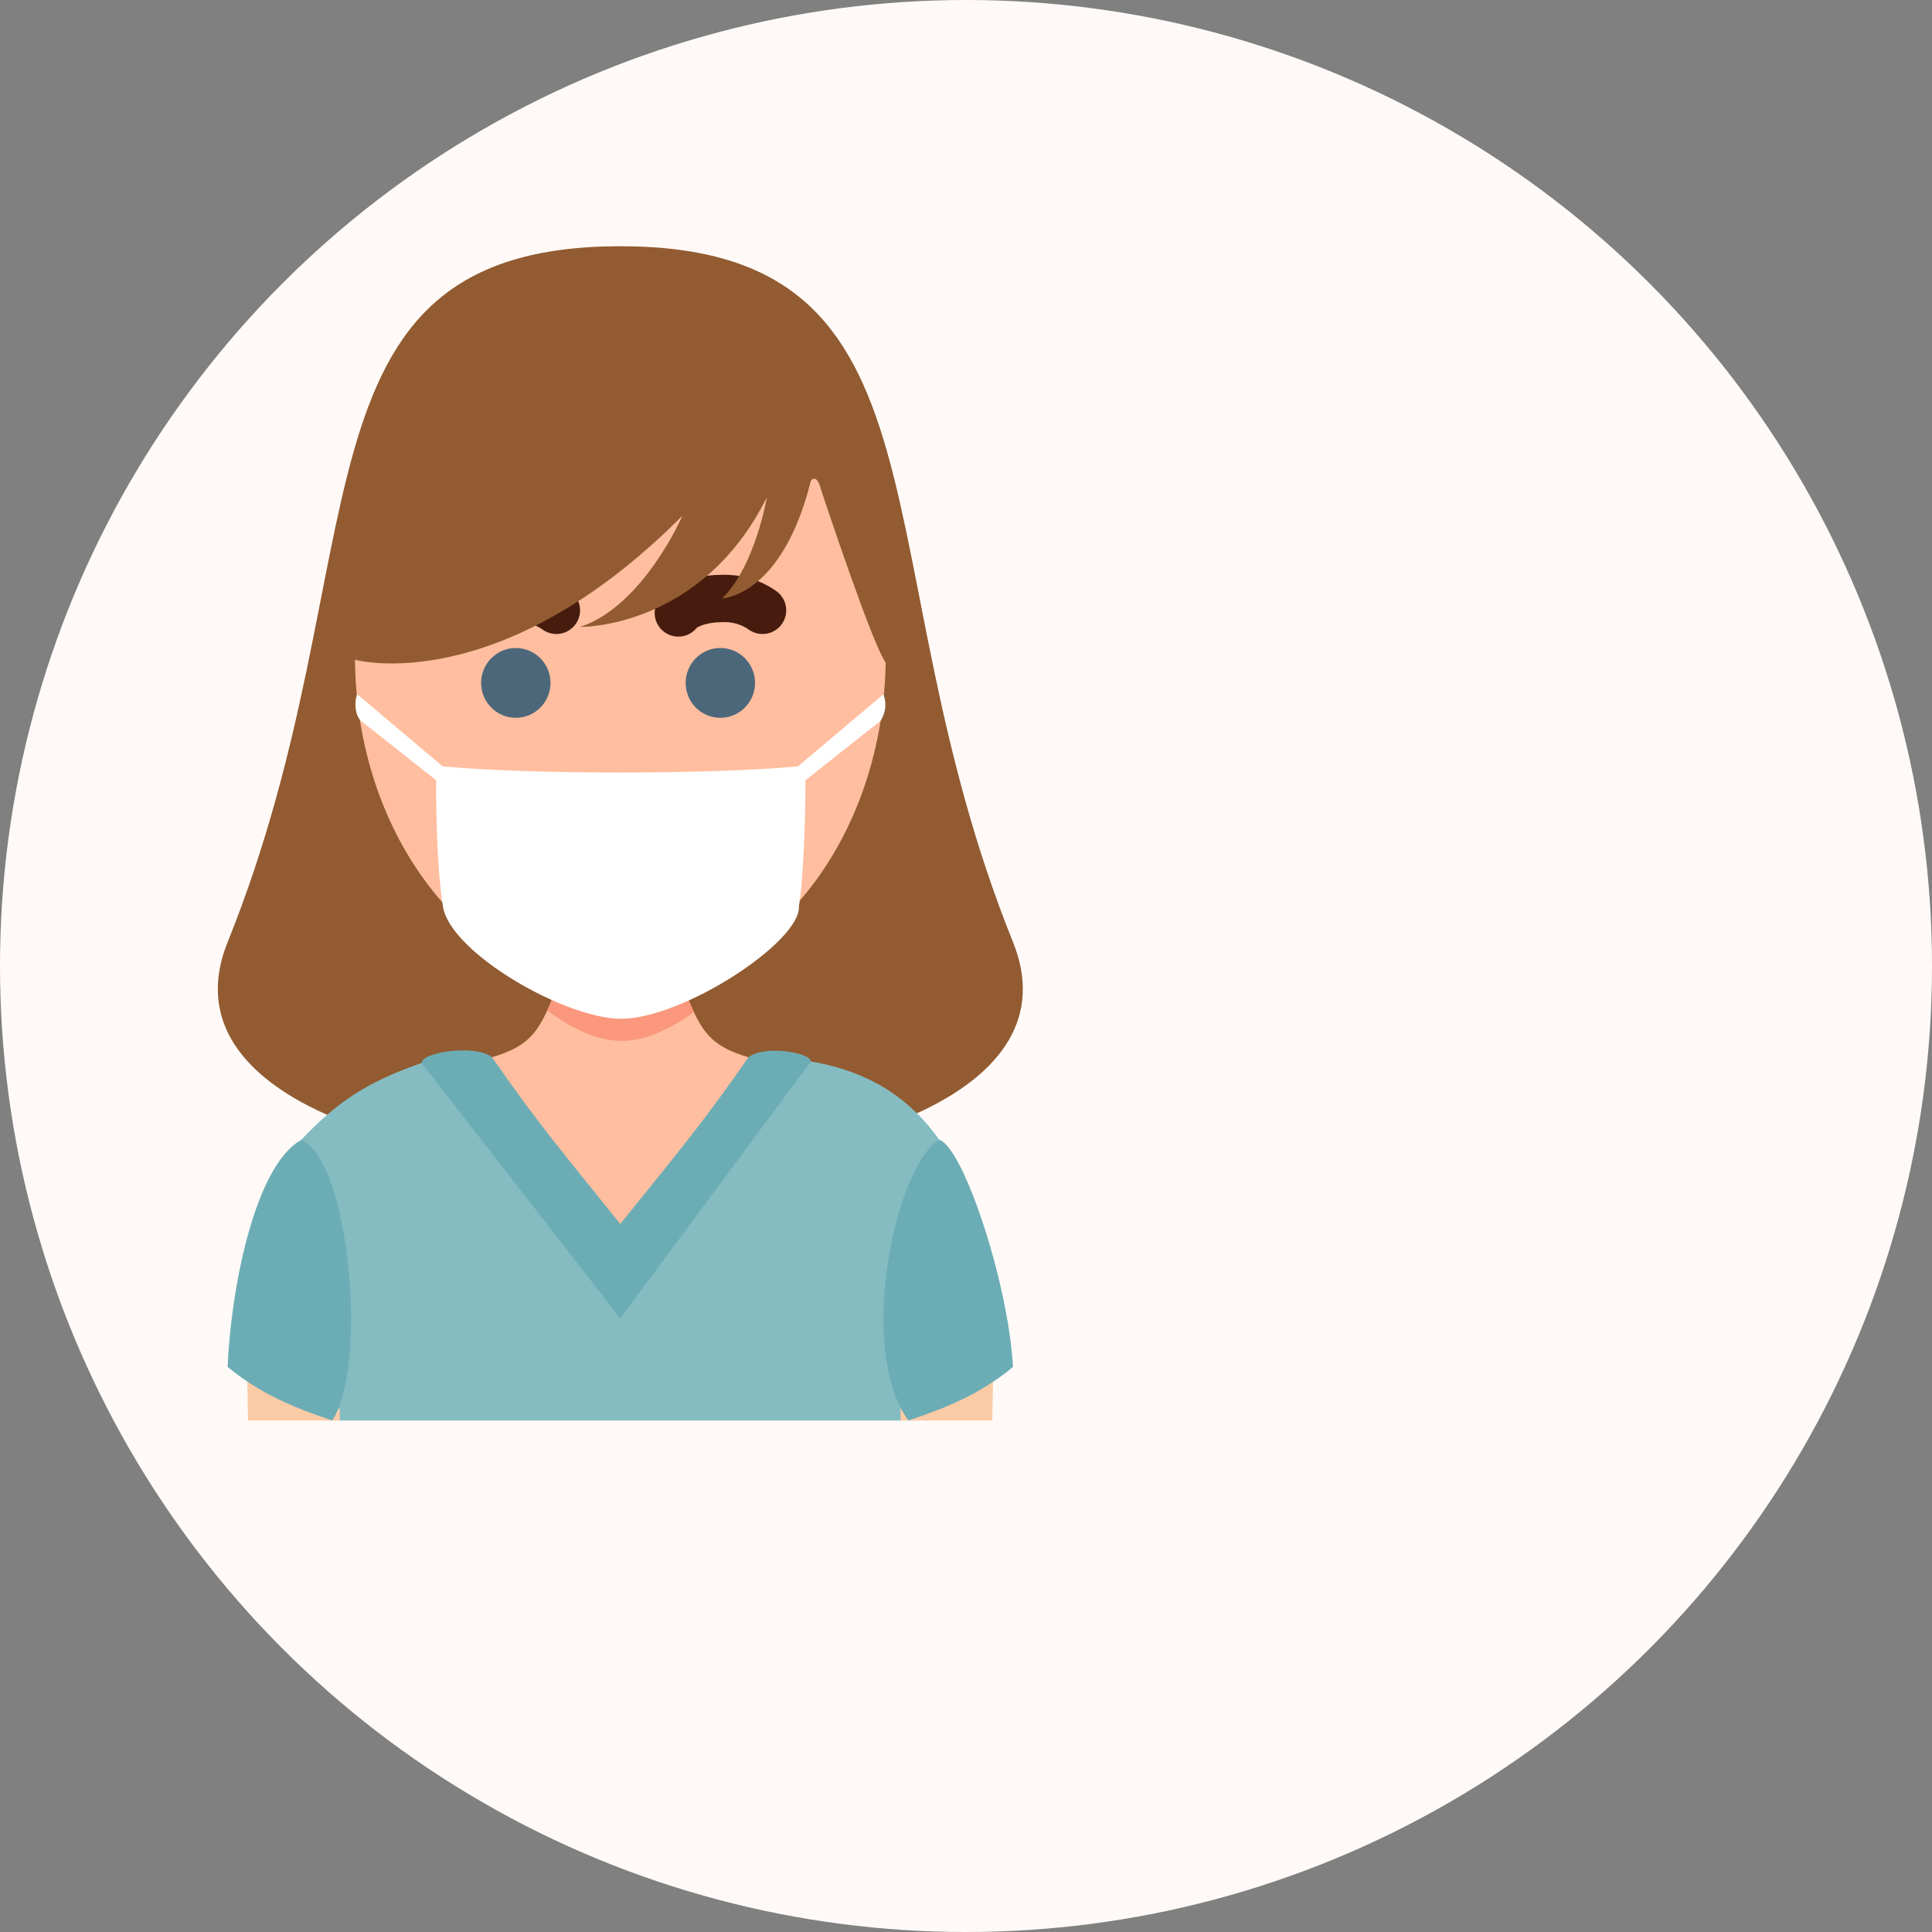 <svg width="204" height="204" viewBox="0 0 204 204" fill="none" xmlns="http://www.w3.org/2000/svg">
<rect x="0" y="0" width="204" height="204" fill="#808080" stroke="none"/>
<circle cx="102" cy="102" r="102" fill="#FFFAF7"/>
<mask id="mask0" mask-type="alpha" maskUnits="userSpaceOnUse" x="0" y="0" width="204" height="204">
<circle cx="102" cy="102" r="102" fill="#FCECE5"/>
</mask>
<g mask="url(#mask0)">
<g clip-path="url(#clip0)">
<path d="M106.963 99.473C90.587 58.912 101.572 26 65.5 26C29.428 26 40.413 58.927 24.036 99.473C11.331 130.98 119.669 130.98 106.963 99.473Z" fill="#925B31"/>
<path d="M65.5 104.348C80.978 104.348 93.524 88.617 93.524 69.212C93.524 49.807 80.978 34.076 65.5 34.076C50.023 34.076 37.477 49.807 37.477 69.212C37.477 88.617 50.023 104.348 65.5 104.348Z" fill="#FFBE9F"/>
<path d="M58.416 105.239C56.876 108.911 55.99 110.44 51.938 111.635C51.463 114.257 58.877 122.774 65.478 130.293C72.072 122.774 79.494 114.257 79.019 111.635C74.987 110.44 74.102 108.911 72.54 105.239C72.468 104.964 58.639 105.232 58.416 105.239Z" fill="#FFBE9F"/>
<path d="M54.465 75.795C56.488 75.795 58.129 74.145 58.129 72.109C58.129 70.073 56.488 68.422 54.465 68.422C52.441 68.422 50.801 70.073 50.801 72.109C50.801 74.145 52.441 75.795 54.465 75.795Z" fill="#4D677A"/>
<path d="M76.061 75.795C78.084 75.795 79.725 74.145 79.725 72.109C79.725 70.073 78.084 68.422 76.061 68.422C74.037 68.422 72.397 70.073 72.397 72.109C72.397 74.145 74.037 75.795 76.061 75.795Z" fill="#4D677A"/>
<path d="M49.857 64.721C50.577 63.83 52.37 63.2 54.428 63.2C55.966 63.116 57.487 63.555 58.748 64.445" stroke="#471C0E" stroke-width="5" stroke-linecap="round" stroke-linejoin="round"/>
<path d="M71.626 64.72C72.346 63.829 74.145 63.199 76.197 63.199C77.735 63.117 79.255 63.556 80.516 64.445" stroke="#471C0E" stroke-width="5" stroke-linecap="round" stroke-linejoin="round"/>
<path d="M37.498 69.669C37.498 69.669 52.723 73.877 72.051 54.459C72.051 54.459 67.948 63.983 61.253 66.2C61.253 66.2 74.038 66.439 80.977 52.503C80.977 52.503 79.76 59.746 76.255 63.187C76.255 63.187 82.575 62.991 85.613 50.779C85.613 50.779 86.225 49.809 86.721 51.786C86.721 51.786 92.25 68.525 93.574 70.017L95.943 63.187L87.506 42.616L79.062 36.482L66.465 31.578L54.465 33.505L46.23 37.85L39.96 46.136L34.921 66.569L37.498 69.669Z" fill="#925B31"/>
<path opacity="0.77" d="M73.289 106.838C73.059 106.353 72.829 105.824 72.569 105.238C72.454 104.962 58.626 105.238 58.403 105.238C58.182 105.774 57.966 106.256 57.755 106.686C59.979 108.33 62.657 109.779 65.284 109.895C68.099 110.054 70.971 108.526 73.289 106.838Z" fill="#F98D72"/>
<path d="M93.279 73.311L84.252 80.923C74.894 81.785 56.106 81.792 46.748 80.923L37.721 73.311C37.368 74.144 37.498 75.578 38.131 76.128L46.05 82.386C46.05 82.386 45.985 90.831 46.769 95.72C47.554 100.609 59.64 107.555 65.565 107.577C72.094 107.577 84.525 99.472 84.36 95.72C85.08 90.831 85.044 82.386 85.044 82.386L92.962 76.128C93.239 75.72 93.412 75.25 93.468 74.759C93.523 74.268 93.458 73.771 93.279 73.311Z" fill="white"/>
<path d="M35.079 149.994H95.921C93.523 142.657 95.812 126.816 99.174 120.348C96.151 116.068 91.925 113.156 85.634 112.084C77.113 117.977 70.186 125.913 65.478 135.175C62.246 126.215 49.958 113.308 44.502 112.243C38.476 114.358 35.525 116.459 31.811 120.348C35.64 128.511 36.101 140.6 35.079 149.994Z" fill="#84BCC1"/>
<path d="M35.878 149.993V148.74C33.956 148.74 28.463 146.828 26.088 144.438L26.189 149.993H35.878Z" fill="#FBCBA6"/>
<path d="M104.775 149.993L104.876 144.438C102.5 146.828 97.001 148.74 95.086 148.74V149.993H104.775Z" fill="#FBCBA6"/>
<path d="M95.914 149.993C100.233 148.545 103.623 147.096 106.963 144.336C106.438 135.174 101.644 121.065 99.175 120.348C94.56 123.086 90.4 142.381 95.914 149.993Z" fill="#6CADB5"/>
<path d="M31.832 120.348C26.851 123.086 24.353 136.326 24.036 144.336C27.376 147.081 30.767 148.545 35.079 149.993C38.836 144.438 37.001 122.673 31.832 120.348Z" fill="#6CADB5"/>
<path d="M85.627 112.083C85.627 111.185 80.79 110.279 79.033 111.634C74.506 118.152 72.101 121.05 65.493 129.241C58.885 121.028 56.48 118.174 51.953 111.634C50.311 110.258 44.517 111.062 44.517 112.242L65.493 139.201L85.627 112.083Z" fill="#6CADB5"/>
</g>
</g>
<defs>
<clipPath id="clip0">
<rect width="85" height="124" fill="white" transform="translate(23 26)"/>
</clipPath>
</defs>
</svg>
